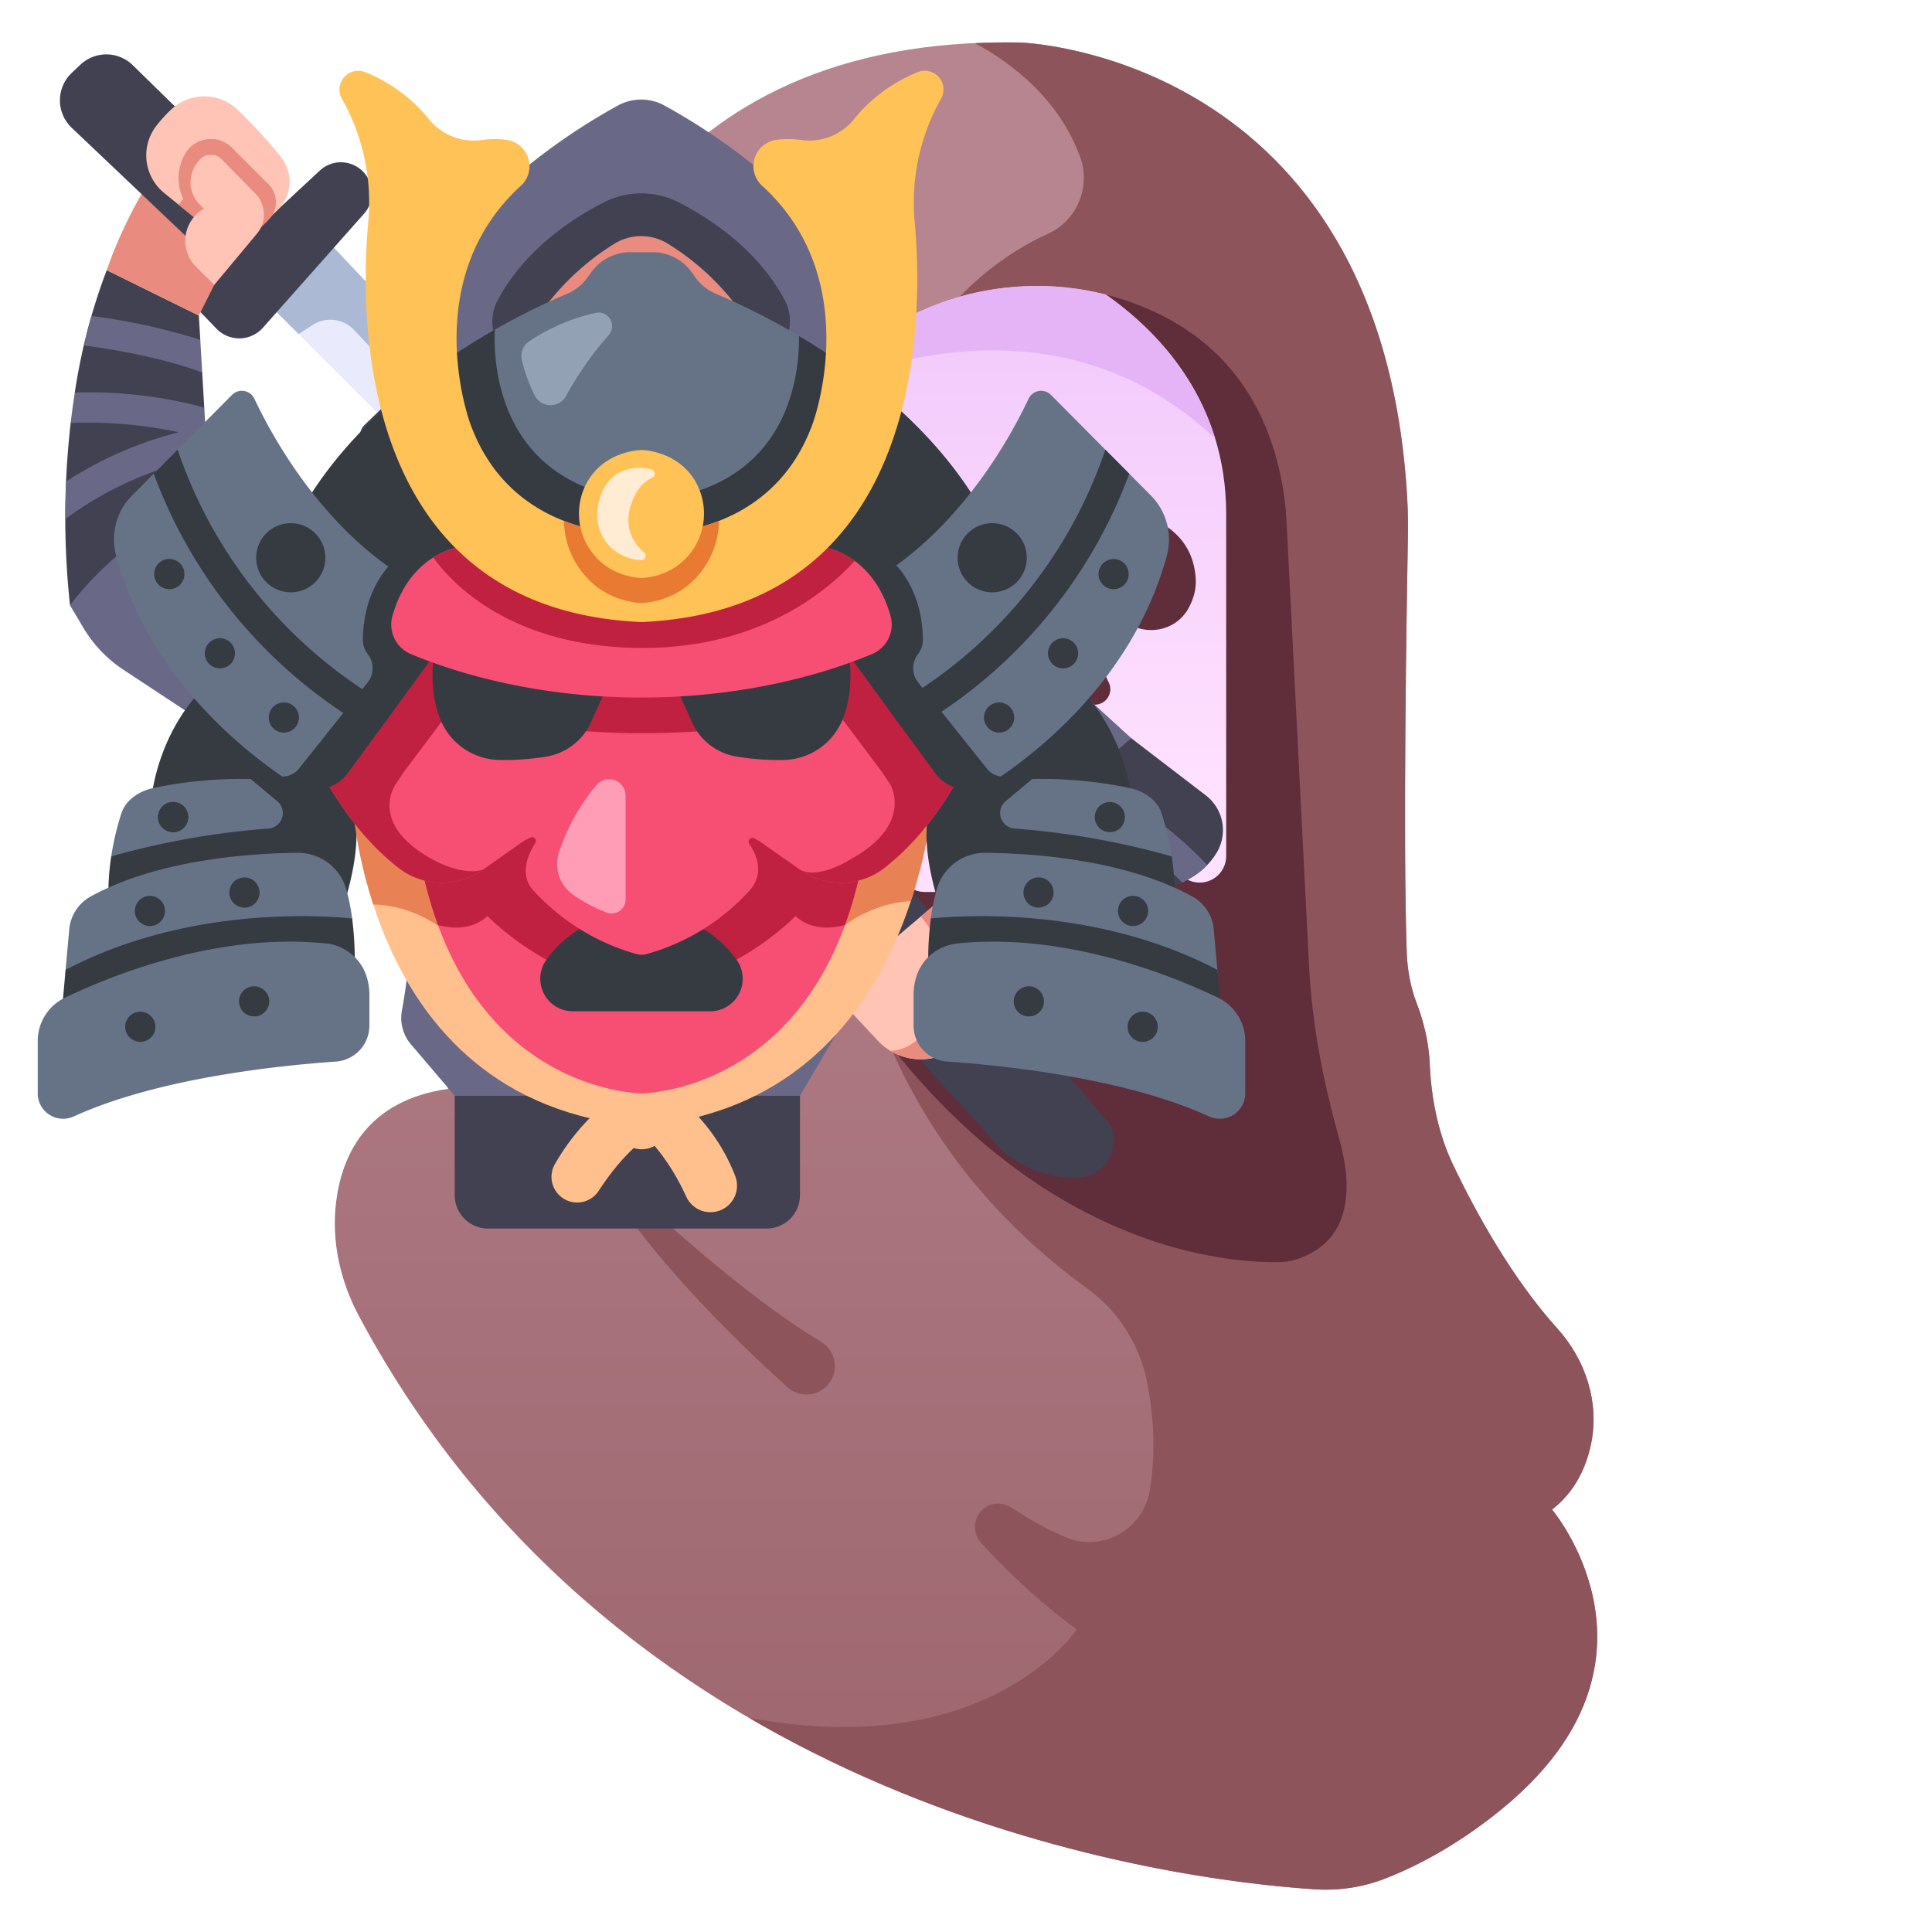 <svg
  enable-background="new 0 0 512 512"
  height="512px"
  version="1.1"
  viewBox="0 0 512 512"
  width="512px"
  xml:space="preserve"
  xmlns="http://www.w3.org/2000/svg"
  xmlns:xlink="http://www.w3.org/1999/xlink"
>
  <g id="Reaper">
    <linearGradient gradientUnits="userSpaceOnUse" id="SVGID_1" x1="256" x2="256" y1="94.186" y2="719.806">
      <stop offset="0.01" style="stop-color:#B7858F" />
      <stop offset="1" style="stop-color:#8E545C" />
    </linearGradient>
    <path
      d="M140.682,238.054c0,0,1.906-95.292,4.765-124.832c2.858-29.54,25.729-103.867,124.832-101.962  c0,0,96.03,2.771,102.667,121.019c0.212,3.77,0.21,7.537,0.142,11.312c-0.337,18.585-1.305,78.797-0.29,108.824  c0.155,4.615,0.983,9.178,2.645,13.487c1.47,3.815,3.169,9.509,3.452,15.96c0.415,9.47,2.31,18.796,6.422,27.336  c6.047,12.559,15.538,29.74,27.402,42.877c7.521,8.326,11.207,19.658,8.915,30.641c-1.308,6.268-4.275,12.631-10.323,17.334  c0,0,31.446,37.164-7.623,74.328c0,0-15.246,15.245-36.866,23.559c-5.873,2.258-12.173,3.155-18.453,2.743  c-36.916-2.422-182.918-20.288-253.227-151.872c-4.962-9.287-7.369-19.866-6.063-30.314c1.574-12.596,8.247-26.871,29.688-29.934  c0,0-5.993-20.257,9.921-29.484C136.105,254.771,140.463,246.628,140.682,238.054L140.682,238.054z"
      fill="url(#SVGID_1)"
    />
    <path
      d="M403.687,474.377c39.069-37.164,7.623-74.328,7.623-74.328c6.05-4.705,9.017-11.069,10.324-17.338  c2.288-10.969-1.37-22.291-8.885-30.604c-11.988-13.26-21.556-30.657-27.6-43.254c-4.036-8.414-5.856-17.619-6.254-26.941  c-0.274-6.422-1.954-12.098-3.42-15.922c-1.692-4.416-2.53-9.096-2.688-13.822c-1.001-30.107-0.037-90.043,0.299-108.578  c0.068-3.775,0.07-7.542-0.142-11.312C366.309,14.03,270.278,11.26,270.278,11.26c-4.109-0.079-8.041,0.019-11.892,0.193  c9.824,5.32,22.23,14.754,27.866,30.157c2.907,7.943-0.884,16.93-8.601,20.392c-20.749,9.307-61.363,40.356-54.3,139.831  c0,0-11.532,84.332,64.87,139.71c8.239,5.972,13.885,14.955,15.813,24.946c1.562,8.094,2.425,18.178,0.634,28.623  c-1.771,10.322-12.778,16.402-22.378,12.213c-4.459-1.947-9.302-4.439-13.809-7.543c-2.165-1.49-5.057-1.816-7.252-0.371  c-3.317,2.182-3.799,6.651-1.256,9.439c5.041,5.527,14.41,15.099,25.378,22.932c0,0-23.136,35.329-86.833,23.457  c62.536,36.506,127.028,43.941,149.847,45.438c6.28,0.412,12.58-0.485,18.453-2.743C388.44,489.622,403.687,474.377,403.687,474.377  z"
      fill="#8E545C"
    />
    <path
      d="M306.662,82.986c15.482,7.376,29.516,21.443,33.566,47.798c0.445,2.895,0.64,5.823,0.788,8.749  l5.891,116.339c0.786,15.532,3.756,30.824,7.976,45.793c3.354,11.897,4.043,26.934-11.16,32.049  c-1.426,0.48-2.932,0.686-4.435,0.731c-13.874,0.425-83.462-2.767-131.959-104.181c-3.713-7.764-6.297-16.021-7.771-24.5  c-3.625-20.871-7.173-60.763,10.25-92.058C228.784,79.623,271.447,66.207,306.662,82.986z"
      fill="#602E3A"
    />
    <linearGradient
      gradientUnits="userSpaceOnUse"
      id="SVGID_2"
      x1="260.768"
      x2="260.768"
      y1="213.218"
      y2="-35.539"
    >
      <stop offset="0.005" style="stop-color:#FFE1FF" />
      <stop offset="1" style="stop-color:#E5B4F7" />
    </linearGradient>
    <path
      d="M293.045,78.065c-31.983-8.14-66.654,5.856-83.236,35.64c-16.132,28.975-14.283,65.291-11.043,87.085  c9.336,8.037,20.426,9.407,27.803,9.192c4.758-0.138,8.85,3.307,9.597,8.007l1.984,12.474c0.543,3.413,3.485,5.924,6.941,5.924  h8.128c3.63,0,6.662-2.764,6.999-6.377l1.345-14.459c0.313-3.354,3.126-5.918,6.494-5.918c3.34,0,6.141,2.524,6.486,5.847  l1.521,14.607c0.373,3.581,3.391,6.301,6.991,6.301h6.872c3.882,0,7.029-3.147,7.029-7.029v-12.244c0-3.489,2.745-6.36,6.23-6.516  l0.897-0.04c3.713-0.166,6.813,2.799,6.813,6.516v9.795c0,3.882,3.146,7.029,7.028,7.029s7.028-3.147,7.028-7.029v-90.655  C324.954,106.253,307.04,87.868,293.045,78.065z"
      fill="url(#SVGID_2)"
    />
    <path
      d="M263.313,131.162c-8.324-0.061-24.607,1.906-31.325,17.268c-2.392,5.467-2.954,11.668-1.221,17.378  c0.04,0.131,0.081,0.263,0.123,0.396c3.774,11.81,18.328,16.115,28.172,8.576c0.396-0.303,0.799-0.617,1.206-0.938  c10.226-8.086,15.297-21.49,11.974-34.097c-0.284-1.078-0.628-2.144-1.041-3.184C269.916,133.33,266.788,131.187,263.313,131.162z"
      fill="#602E3A"
    />
    <path
      d="M299.643,135.715c5.952,1.202,16.58,5.126,17.249,17.848c0.133,2.528-0.563,5.036-1.74,7.276l-0.122,0.232  c-3.698,6.912-13.241,7.924-18.5,2.109c-0.136-0.151-0.273-0.304-0.412-0.46c-5.59-6.304-7.354-15.46-3.676-23.04  c0.147-0.304,0.303-0.604,0.468-0.9C294.238,136.391,296.963,135.174,299.643,135.715z"
      fill="#602E3A"
    />
    <path
      d="M289.792,173.509c1.421,2.217,2.922,4.826,4.123,7.543c1.187,2.685-0.855,5.7-3.791,5.7h-5.948  c-2.73,0-4.699-2.602-3.949-5.227c0.572-2.003,1.307-4.448,2.178-7.092C283.496,171.12,287.909,170.573,289.792,173.509z"
      fill="#602E3A"
    />
    <path
      d="M168.611,316.805c12.878,11.869,32.53,28.943,48.895,38.721c4.314,2.578,5.058,8.502,1.414,11.964l0,0  c-2.843,2.7-7.269,2.782-10.188,0.165c-9.426-8.451-29.651-27.514-43.893-47.533C163.09,317.662,166.392,314.76,168.611,316.805z"
      fill="#8E545C"
    />
    <path
      d="M322.023,116.188c-5.646-18.444-18.422-30.73-28.979-38.124c-27.79-7.072-57.594,2.583-75.813,24.771  C238.556,93.726,284.377,80.862,322.023,116.188z"
      fill="#E5B4F7"
    />
  </g>
  <g id="Ninja">
    <polygon
      points="69.628 79.019 85.371 62.821 129.465 111.459 111.905 121.303 69.628 79.019"
      style="fill:#e9ebfc"
    />
    <path
      d="M129.963,109.526,85.606,62.58,69.628,79.019l9.5,9.506,3.744-2.417A8.609,8.609,0,0,1,93.81,87.435l26.664,28.28Z"
      style="fill:#acb9d4"
    />
    <path
      d="M96.642,112.583l22.264-21.417L293.838,297.7a6.2,6.2,0,0,1,1.317,3.333A9.973,9.973,0,0,1,285.57,312.1c-.091,0-.182.006-.273.008-8.665.152-16.53-3.8-20.588-8.211L96.448,118.259A4.076,4.076,0,0,1,96.642,112.583Z"
      style="fill:#414151"
    />
    <path
      d="M95.57,44.889h0a8.2,8.2,0,0,1,.9,11.749l-26.8,30.215a8.375,8.375,0,0,1-12.29.262L49,78.437,84.758,45.2A8.2,8.2,0,0,1,95.57,44.889Z"
      style="fill:#414151"
    />
    <path
      d="M28.283,71.586,52.7,83.628l.377,6.427a19.244,19.244,0,0,0,.508,8.654l.545,9.3c-.524,3.9-.022,8.4.767,13.064l.8,13.559L18.552,160.421a218.378,218.378,0,0,1,.179-48.326,16.209,16.209,0,0,0,1.089-8.069A157.6,157.6,0,0,1,28.283,71.586Z"
      style="fill:#414151"
    />
    <path
      d="M18.552,160.421s15.82-22.01,37.142-25.793l4.186,5.443a9.954,9.954,0,0,0,7.092,3.853L91.46,145.9l15.131,80.36L32.7,177.487A34.362,34.362,0,0,1,22.09,166.371Z"
      style="fill:#696987"
    />
    <path
      d="M241.683,148.357s13.76,2.218,31.382,21.858q4.974,5.544,10.48,10.582l19.135,17.471-29.808,27.991-29.461-8.9a94.836,94.836,0,0,1-10.637-3.921l-9.5-4.164Z"
      style="fill:#696987"
    />
    <path
      d="M91.46,145.9l-13.217-1.066-1.3,3.646a56.186,56.186,0,0,0-2.335,28.926l5.762,31.549,26.218,17.3Z"
      style="fill:#414151"
    />
    <path
      d="M253.8,175.437V153.662c-7.415-4.541-12.114-5.305-12.114-5.305l-18.411,60.917,9.5,4.164a94.867,94.867,0,0,0,9.715,3.628l7.152-18.9A64.207,64.207,0,0,0,253.8,175.437Z"
      style="fill:#414151"
    />
    <path
      d="M144.874,125.523l-4.832,12.541c6.314,19.831,17.281,35.187,29.733,49.115l33.91-59.011Z"
      style="fill:#ffc4b6"
    />
    <path
      d="M169.775,187.179l33.909-59.011-58.81-2.645-4.832,12.541c.6,1.892,1.26,3.731,1.944,5.544l25.246,5.348a3.686,3.686,0,0,1,2.545,5.231L159.609,174.9C162.832,179.15,166.24,183.225,169.775,187.179Z"
      style="fill:#ea8b7f"
    />
    <path
      d="M143.493,128.168l-21.336,13.1H94.413a9.021,9.021,0,0,0-8.813,7.045c-1.2,5.407-2.385,13.2-1.538,20.754a24.169,24.169,0,0,0,.447,2.56c1.473,6.581,8.5,36.239,20.076,57.659a34.262,34.262,0,0,1,4.174,17.786,141.229,141.229,0,0,1-2.21,20.54,10.775,10.775,0,0,0,2.34,9.129l11.618,13.639h61.36l4.619-85.777S153.624,164.879,143.493,128.168Z"
      style="fill:#696987"
    />
    <path
      d="M165.579,203.2h19.933c-5.507-6.885-32.923-42.269-42.019-75.231l-21.336,13.1S134.866,174.9,165.579,203.2Z"
      style="fill:#414151"
    />
    <path
      d="M197.181,130.386s-35.275,45.936-59.323,119.1c0,0-5.073,12.4,2.184,24.7,0,0,6.236,9.178,8.129,16.192H212l8.682-14.756a11.33,11.33,0,0,0,1-9.262l-4.708-14.412a21.794,21.794,0,0,1,1.2-16.472L238.2,195.224a68.863,68.863,0,0,0,6.56-21.27l3.213-23.34a7.468,7.468,0,0,0-7.836-8.474l-4.252.25a18.029,18.029,0,0,1-5.432-.506l-15.3-3.82-11.466-12.541Z"
      style="fill:#696987"
    />
    <path
      d="M153.261,267.645q-.189-.6-.351-1.178a30.008,30.008,0,0,1,.145-16c13.784-49.994,62.1-112.407,62.1-112.407l-11.467-12.541-7.139,2.838s-37.367,48.25-61.415,121.414c0,0-4.187,12.614,3.07,24.914,0,0,6,8.677,7.887,15.691h17.767c0-4.623-4.613-11.966-6.954-15.394A28.244,28.244,0,0,1,153.261,267.645Z"
      style="fill:#414151"
    />
    <path
      d="M211.518,56.076a33.223,33.223,0,0,0-6.488-7.843A163.072,163.072,0,0,0,176.1,27.976a12.769,12.769,0,0,0-12.363,0A163.054,163.054,0,0,0,134.8,48.233a33.491,33.491,0,0,0-6.577,7.993c-12.274,20.79-12.047,44.561-11.445,53.378a10.943,10.943,0,0,0,2.411,6.227c19.191,23.345,50.724,22.224,50.724,22.224s31.533,1.121,50.724-22.224a10.953,10.953,0,0,0,2.411-6.227C223.654,100.764,223.881,76.9,211.518,56.076Z"
      style="fill:#696987"
    />
    <path
      d="M208.969,88.034a11.854,11.854,0,0,0-1-8.465c-7.066-13.266-19.428-21.5-28.135-25.956a21.772,21.772,0,0,0-19.782,0c-8.739,4.462-21.16,12.732-28.22,26.063a11.9,11.9,0,0,0-1.038,8.273c2.209,9.472,5.16,32.614,27.06,44.857,0,0,13.948,2.821,23.24.7C202.932,121.282,206.567,97.6,208.969,88.034Z"
      style="fill:#414151"
    />
    <path
      d="M193.751,82.428A63.9,63.9,0,0,0,176.74,66.459a12.419,12.419,0,0,0-13.7.031,63.946,63.946,0,0,0-16.957,15.931,19.152,19.152,0,0,0-3.4,12.348,91.607,91.607,0,0,0,1.525,12.258s4.074,12.478,7.567,17.283a33.425,33.425,0,0,0,14.753,12.633,51.148,51.148,0,0,0,6.766,0,33.426,33.426,0,0,0,14.752-12.633c3.545-4.876,7.62-17.554,7.62-17.554a92.229,92.229,0,0,0,1.473-11.992A19.143,19.143,0,0,0,193.751,82.428Z"
      style="fill:#ffc4b6"
    />
    <path
      d="M187.029,126.829a26.857,26.857,0,0,0,2.085-2.841c3.753-5,8.067-18,8.067-18a91.723,91.723,0,0,0,1.559-12.3,19.4,19.4,0,0,0-3.735-12.834A66.925,66.925,0,0,0,177.14,64.674a13.506,13.506,0,0,0-14.5.032,66.925,66.925,0,0,0-17.877,16.238A19.361,19.361,0,0,0,141.1,93.763a91.115,91.115,0,0,0,1.611,12.5s4.312,12.793,8.01,17.72a33.491,33.491,0,0,0,5.446,6.4c-.116-.291-7.752-19.426-9.326-34.073a15.741,15.741,0,0,1,2.2-9.885A43.937,43.937,0,0,1,162.2,72.883a13.119,13.119,0,0,1,15.676.9,54.943,54.943,0,0,1,11.854,13.448,15.7,15.7,0,0,1,2.362,8.687c-.121,6.87-.984,19.953-5.385,30.909Z"
      style="fill:#ea8b7f"
    />
    <path
      d="M173.5,137.94c10.321-4.135,16.471-13.952,16.471-13.952,3.754-5,5.941-11.672,7.212-18-4.984-2.254-13.245-4.849-22.259-7.679a16.514,16.514,0,0,0-10.054.037c-8.877,2.857-17.14,5.676-22.159,7.92,1.279,6.242,3.456,12.792,7.155,17.72,0,0,6.15,9.817,16.472,13.952a55.812,55.812,0,0,0,7.162,0Z"
      style="fill:#414151"
    />
    <path
      d="M249.471,238.259l9.591-8.122a18.717,18.717,0,0,0,6.4-5.418l12.573-10.647c4.2-2.413,7.688-5.125,9.9-8.382L299.8,195.639l19.656,15.068a11.617,11.617,0,0,1,3.2,14.883,19.057,19.057,0,0,1-3.538,4.452,20.67,20.67,0,0,1-4.131,2.94l-42.128,23.437Z"
      style="fill:#414151"
    />
    <path
      d="M249.471,238.259l-24.319,20.594a5.8,5.8,0,0,0-.5,8.374l7.976,8.562A15.5,15.5,0,0,0,252.747,278l13.156-9.028a15.462,15.462,0,0,0,6.43-9.812l.531-2.745Z"
      style="fill:#ffc4b6"
    />
    <path d="M28.283,71.586s6.181-18.894,17.95-32.755L64.279,60.538,52.7,83.628Z" style="fill:#ea8b7f" />
    <path
      d="M19.007,19.326l2.275-2.158a10.018,10.018,0,0,1,13.9.107L73.768,55.011,58.739,71.586,19,33.86A10.017,10.017,0,0,1,19.007,19.326Z"
      style="fill:#414151"
    />
    <path
      d="M43.475,51.111l19.1,15.529L73.979,55.217a10.5,10.5,0,0,0,.343-13.773A129.761,129.761,0,0,0,62.864,28.99a12.776,12.776,0,0,0-17.434-.034,37.712,37.712,0,0,0-3.9,4.26A12.822,12.822,0,0,0,43.475,51.111Z"
      style="fill:#ffc4b6"
    />
    <path
      d="M216.976,251.95a21.774,21.774,0,0,1,.067-13.657l-.011-.034L204.67,263.18a2.373,2.373,0,0,0,3.79,2.747l9.9-9.735Z"
      style="fill:#414151"
    />
    <path
      d="M265.46,224.719l-6.4,5.418a97.332,97.332,0,0,1,23.631,20.814l7.078-3.938A103.459,103.459,0,0,0,265.46,224.719Z"
      style="fill:#696987"
    />
    <path
      d="M319.907,229.248c-9.9-10.692-22.649-18.633-31.976-23.558l-9.9,8.382c5.584,6.838,13.152,17.656,17.081,29.969l7.119-3.961a97.858,97.858,0,0,0-12.923-24.451c7.7,4.466,16.7,10.636,24,18.287l1.679-.934a20.67,20.67,0,0,0,4.131-2.94C319.4,229.78,319.653,229.514,319.907,229.248Z"
      style="fill:#696987"
    />
    <path
      d="M120.507,290.38H212v26.353a8.848,8.848,0,0,1-8.848,8.848h-73.8a8.848,8.848,0,0,1-8.848-8.848Z"
      style="fill:#414151"
    />
    <path
      d="M22.219,91.552c8.03,1.046,20.672,3.183,31.367,7.157l-.508-8.654a165.4,165.4,0,0,0-28.849-6.322Q23.116,87.645,22.219,91.552Z"
      style="fill:#696987"
    />
    <path
      d="M17.324,137.54A92.431,92.431,0,0,1,54.9,121.069l-.767-13.064a117.649,117.649,0,0,0-34.309-3.979c-.426,2.73-.788,5.425-1.09,8.069a114.485,114.485,0,0,1,28.644,2.462A100,100,0,0,0,17.531,127.6C17.383,131.11,17.322,134.444,17.324,137.54Z"
      style="fill:#696987"
    />
    <path
      d="M162.317,90.458a2.981,2.981,0,0,1-.7-.084l-3.6-.87a2.979,2.979,0,1,1,1.4-5.791l3.6.87a2.979,2.979,0,0,1-.7,5.875Z"
      style="fill:#d3625f"
    />
    <path
      d="M177.232,90.458a2.979,2.979,0,0,1-.7-5.875l3.6-.87a2.979,2.979,0,1,1,1.4,5.791l-3.6.87A2.981,2.981,0,0,1,177.232,90.458Z"
      style="fill:#d3625f"
    />
    <path
      d="M62.572,66.64s4.893-4.522,8.707-8.5a6.665,6.665,0,0,0-.116-9.324L61.49,39.149a7.924,7.924,0,0,0-11.965.874,12.993,12.993,0,0,0-.973,12.727l-1.264,1.461Z"
      style="fill:#ea8b7f"
    />
    <path
      d="M52.623,42.664l-.523.719a8.369,8.369,0,0,0,.977,10.964l1,.96a7.3,7.3,0,0,0-.944.581,9.77,9.77,0,0,0-1.1,14.876l4.748,4.725L68.1,61.916a7.918,7.918,0,0,0-.435-10.625L58.735,42.21A4.017,4.017,0,0,0,52.623,42.664Z"
      style="fill:#ffc4b6"
    />
    <path
      d="M272.333,259.164l.531-2.745-23.393-18.16-5.436,4.6,10.288,13.481a6.935,6.935,0,0,1-.757,9.255L243,275.56a11.252,11.252,0,0,1-7.043,2.928A15.5,15.5,0,0,0,252.747,278l13.156-9.028A15.462,15.462,0,0,0,272.333,259.164Z"
      style="fill:#ea8b7f"
    />
    <path
      d="M121.441,259.89,106.21,232.721l-.011.012a33.877,33.877,0,0,1,2.56,14.339c-.125,2.85-.327,6.069-.639,9.363l11.188,5.678A1.61,1.61,0,0,0,121.441,259.89Z"
      style="fill:#414151"
    />
  </g>
  <g id="Samurai">
    <path
      d="M171.415,301.451s5.706,5.25,10.438,15.654a7.052,7.052,0,0,0,9.443,3.466h0a7.048,7.048,0,0,0,3.517-8.982,49.92,49.92,0,0,0-18.665-23.36Z"
      style="fill:#ffc08d"
    />
    <path
      d="M164.722,289.209a58.957,58.957,0,0,0-17.77,19.476,6.787,6.787,0,0,0,1.566,8.346h0a6.792,6.792,0,0,0,10.123-1.427c3.006-4.6,7.512-10.5,12.774-14.153Z"
      style="fill:#ffc08d"
    />
    <path
      d="M234.613,208.287,170,277.722l-64.613-69.435-12.4-1.192S94.027,292.229,170,298.468c75.973-6.239,77.764-93.669,77.764-93.669Z"
      style="fill:#ffc08d"
    />
    <rect height="32.165" rx="7.274" style="fill:#ffc08d" width="14.548" x="162.726" y="272.409" />
    <path
      d="M189.719,77.857a12.7,12.7,0,0,1-5.425-4.342l-.954-1.335a12.769,12.769,0,0,0-10.39-5.347h-5.9a12.769,12.769,0,0,0-10.39,5.347l-.954,1.335a12.7,12.7,0,0,1-5.425,4.342,180.287,180.287,0,0,0-19.136,9.5s-41.405,29.459-53.4,55.9c0,0,20.3,32.925,92.251,32.925S262.943,142.8,262.943,142.8c-11.371-25.067-51.2-53.77-51.2-53.77A182.3,182.3,0,0,0,189.719,77.857Z"
      style="fill:#667387"
    />
    <path
      d="M211.739,89.034c.127,8.706-1.849,32.441-26.21,40.888a43.244,43.244,0,0,1-28.816-.208c-25.593-9.269-25.918-35.643-25.568-42.362-18.262,10.411-42.929,28.5-54.92,54.94,0,0,21.819,33.88,93.775,33.88s93.775-33.88,93.775-33.88C252.4,117.222,229.636,99.661,211.739,89.034Z"
      style="fill:#363b42"
    />
    <path d="M53.6,182.7s-12.1,10.976-13.874,32.017H97.894S71.213,182.963,53.6,182.7Z" style="fill:#363b42" />
    <path
      d="M87.338,208.553l-20.9-2.1A113.506,113.506,0,0,0,40.4,208.886c-3.624.837-7.092,3.14-8.241,6.678a72.6,72.6,0,0,0-2.674,11.383s-.329,8.383-.094,12.846H89.94S100.174,213.053,87.338,208.553Z"
      style="fill:#667387"
    />
    <path
      d="M87.755,208.043a162.294,162.294,0,0,0-21.322-1.589l7.031,5.862a4.11,4.11,0,0,1-2.327,7.259,210.587,210.587,0,0,0-41.653,7.373,63.861,63.861,0,0,0-.694,12.845H91.074S100.591,212.542,87.755,208.043Z"
      style="fill:#363b42"
    />
    <path
      d="M93.286,256.377l.035-12.978a50.656,50.656,0,0,0-1.724-8.224,13.237,13.237,0,0,0-12.823-9.165c-11.909.111-36.543,1.641-54.621,11.5a11.081,11.081,0,0,0-5.794,8.7l-.975,10.8-.178,11.207Z"
      style="fill:#667387"
    />
    <path
      d="M93.32,243.4c-9.829-.97-44.481-2.894-75.936,13.617l-.992,10.992L94,256.268A86.752,86.752,0,0,0,93.32,243.4Z"
      style="fill:#363b42"
    />
    <path
      d="M223.924,245.153s7.584-5.941,17.439-6.33a129.856,129.856,0,0,0,6.4-34.024l-13.151,3.488L193,253H214.55Z"
      style="fill:#e88154"
    />
    <path
      d="M105.387,208.287l-12.4-1.192a122.616,122.616,0,0,0,5.937,32.611c4.636.065,15.822,1.556,25.54,13.3H147Z"
      style="fill:#e88154"
    />
    <path
      d="M87.376,250.141s10,1.5,10.518,12.99v8.661A9.555,9.555,0,0,1,89,281.332c-15.328,1.057-47.22,4.395-69.448,14.537A6.732,6.732,0,0,1,10,289.764v-14a12.728,12.728,0,0,1,7.38-11.445C30.388,258.112,58.741,246.835,87.376,250.141Z"
      style="fill:#667387"
    />
    <path
      d="M210.03,212.542H129.97l-18.649,15.125C123.112,289.748,170,289.742,170,289.742s46.888.006,58.679-62.075Z"
      style="fill:#f74f73"
    />
    <path
      d="M170,212.542H129.97l-18.649,15.125a111.022,111.022,0,0,0,4.755,17.486c4.161,1.1,9.092,1.162,13.134-2.367,0,0,17.888,18.591,40.79,18.591s40.79-18.591,40.79-18.591c4.042,3.529,8.973,3.467,13.134,2.367a111.022,111.022,0,0,0,4.755-17.486L210.03,212.542Z"
      style="fill:#c12140"
    />
    <path
      d="M195.233,254.385C185.528,240.831,170,241.842,170,241.842s-15.528-1.011-25.233,12.543a8.627,8.627,0,0,0,7.032,13.623h36.4a8.627,8.627,0,0,0,7.032-13.623Z"
      style="fill:#363b42"
    />
    <path d="M286.4,182.7s12.1,10.976,13.874,32.017H242.106S268.787,182.963,286.4,182.7Z" style="fill:#363b42" />
    <path
      d="M252.664,208.553l20.9-2.1a113.506,113.506,0,0,1,26.038,2.433c3.624.837,7.092,3.14,8.241,6.678a72.6,72.6,0,0,1,2.674,11.383s.456,8.383.222,12.846h-61.1S239.828,213.053,252.664,208.553Z"
      style="fill:#667387"
    />
    <path
      d="M310.516,226.948a210.587,210.587,0,0,0-41.653-7.373,4.11,4.11,0,0,1-2.327-7.259l7.031-5.862a162.294,162.294,0,0,0-21.322,1.589c-12.836,4.5-3.319,31.75-3.319,31.75H311.21A63.861,63.861,0,0,0,310.516,226.948Z"
      style="fill:#363b42"
    />
    <path
      d="M246.67,256.37l.009-12.971a50.656,50.656,0,0,1,1.724-8.224,13.237,13.237,0,0,1,12.823-9.165c11.909.111,36.543,1.641,54.621,11.5a11.081,11.081,0,0,1,5.794,8.7l.975,10.8L322.9,267.9Z"
      style="fill:#667387"
    />
    <path
      d="M322.616,257.016c-31.455-16.511-66.107-14.587-75.936-13.617A86.752,86.752,0,0,0,246,256.268l77.612,11.74Z"
      style="fill:#363b42"
    />
    <path
      d="M230.548,167.417,170,176.172l-60.548-8.755L84.1,202.622s8,17.143,21.771,27.577a18.762,18.762,0,0,0,22.08.291l10.417-7.312a14.676,14.676,0,0,1,2.221-1.224,1,1,0,0,1,1.278,1.433c-1.988,3.13-4.224,8.337-.664,12.427A58.351,58.351,0,0,0,168.541,252.8a5.319,5.319,0,0,0,2.918,0,57.457,57.457,0,0,0,27.334-16.983c3.748-4.43,1.777-9.226-.245-12.215a1,1,0,0,1,1.269-1.451,13.359,13.359,0,0,1,1.811,1.03l10.417,7.312a18.762,18.762,0,0,0,22.08-.291C247.9,219.765,255.9,202.622,255.9,202.622Z"
      style="fill:#f74f73"
    />
    <path
      d="M248.236,215.286c.136-.19.274-.378.407-.566q.627-.885,1.2-1.739c.041-.061.088-.126.129-.187l0,0a85.151,85.151,0,0,0,5.925-10.169l-25.348-35.205L170,176.172l-60.548-8.755L84.1,202.622a85.322,85.322,0,0,0,5.925,10.169l0,0c.049.073.105.151.155.224.4.594.815,1.2,1.253,1.813.086.121.178.244.265.366q.558.779,1.157,1.574c.15.2.3.4.453.6.083.109.161.216.246.325l.007,0A67.214,67.214,0,0,0,105.875,230.2a18.762,18.762,0,0,0,22.08.291c-5.708,1.7-13.332-2.745-13.332-2.745-16.944-9.28-9.976-19.529-9.976-19.529l-.109.009c.774-1.044,1.548-2.176,2.316-3.426l13.3-17.719s16.348,7.152,49.959,7.226v0h.516v0c33.612-.074,49.959-7.226,49.959-7.226l13.3,17.719c.675,1.1,1.355,2.1,2.034,3.041h-.007s6.4,10.626-10.542,19.906c0,0-8.317,5.384-13.332,2.745a18.762,18.762,0,0,0,22.08-.291,67.606,67.606,0,0,0,12.516-12.765l0,0c.035-.045.067-.09.1-.136.149-.2.291-.388.437-.583Q247.725,215.994,248.236,215.286Z"
      style="fill:#c12140"
    />
    <path
      d="M224.288,169.085c2.02,9.675.964,16.7-1.006,21.629a17.269,17.269,0,0,1-15.794,10.695,68.249,68.249,0,0,1-12.272-.9,15.816,15.816,0,0,1-11.861-9.153l-5.071-11.284.188-5.128,45.816-6.625Z"
      style="fill:#363b42"
    />
    <path
      d="M272.583,105.677c-4.421,9.384-15.83,30.3-35.09,44.186,0,0-11.272,10.019-19.486,12.4l30.582,41.534c3.452,4.722,8.655,6.556,13.556,3.362a24.148,24.148,0,0,1,3.089-1.392c13.733-9.451,35.739-28.6,43.947-58.347a16.536,16.536,0,0,0-4.153-16.074l-26.506-26.683A3.677,3.677,0,0,0,272.583,105.677Z"
      style="fill:#667387"
    />
    <circle cx="262.943" cy="147.809" r="9.171" style="fill:#363b42" />
    <path
      d="M254.03,249.99a13.489,13.489,0,0,0-6.469,2.337c-2.565,1.811-5.194,5.058-5.455,10.8v8.661a9.555,9.555,0,0,0,8.892,9.54c15.328,1.057,47.22,4.395,69.448,14.537A6.732,6.732,0,0,0,330,289.764v-14a12.728,12.728,0,0,0-7.38-11.445C309.825,258.213,282.183,247.2,254.03,249.99Z"
      style="fill:#667387"
    />
    <path
      d="M115.712,169.085c-2.02,9.675-.964,16.7,1.006,21.629a17.269,17.269,0,0,0,15.794,10.695,68.249,68.249,0,0,0,12.272-.9,15.816,15.816,0,0,0,11.861-9.153l5.071-11.284-.188-5.128-45.816-6.625Z"
      style="fill:#363b42"
    />
    <path
      d="M67.417,105.677c4.454,9.452,16,30.608,35.512,44.488,0,0,11.388,9.445,19.423,11.769L91.475,204.2c-3.452,4.722-9.239,5.92-14.139,2.726l-2.526-1.129c-13.731-9.44-35.774-28.6-43.991-58.377a16.536,16.536,0,0,1,4.153-16.074l26.506-26.683A3.677,3.677,0,0,1,67.417,105.677Z"
      style="fill:#667387"
    />
    <circle cx="77.057" cy="147.809" r="9.171" style="fill:#363b42" />
    <path
      d="M77.35,207.493A10.988,10.988,0,0,0,92.236,204.8l32.223-44.074a71.294,71.294,0,0,1-21.526-10.566c-.116.117-.231.234-.339.361-2.473,2.932-6.316,9.069-6.428,18.982a6.148,6.148,0,0,0,1.29,3.826,6.121,6.121,0,0,1-.053,7.566L79.23,203.669a5.442,5.442,0,0,1-4.42,2.122C75.692,206.4,76.542,206.966,77.35,207.493Z"
      style="fill:#363b42"
    />
    <path
      d="M261.516,203.669l-18.172-22.775a6.118,6.118,0,0,1-.053-7.566,6.147,6.147,0,0,0,1.289-3.826c-.111-9.913-3.954-16.05-6.428-18.982a5.848,5.848,0,0,0-.66-.657,71.476,71.476,0,0,1-21.951,10.862L247.764,204.8a10.988,10.988,0,0,0,14.886,2.694q1.233-.8,2.584-1.731A5.451,5.451,0,0,1,261.516,203.669Z"
      style="fill:#363b42"
    />
    <path
      d="M236.012,163.278c-3.08-10.9-9.62-15.487-14.582-17.42a14.934,14.934,0,0,0-9.891-.307L170,158.577l-41.539-13.026a14.934,14.934,0,0,0-9.891.307c-4.962,1.933-11.5,6.522-14.582,17.42a8.459,8.459,0,0,0,4.9,10.051c10.066,4.223,31.719,11.526,61.109,11.526s51.044-7.3,61.109-11.526A8.459,8.459,0,0,0,236.012,163.278Z"
      style="fill:#f74f73"
    />
    <path
      d="M226.509,148.651a22.2,22.2,0,0,0-5.079-2.793,14.934,14.934,0,0,0-9.891-.307L170,158.577l-41.539-13.026a14.934,14.934,0,0,0-9.891.307,22.29,22.29,0,0,0-3.727,1.877c3.732,5.324,19.381,23.977,55.53,23.977C201.373,171.712,219.223,156.637,226.509,148.651Z"
      style="fill:#c12140"
    />
    <path
      d="M243.188,19.123a41.9,41.9,0,0,0-17,12.613,15.228,15.228,0,0,1-13.976,5.345,24.669,24.669,0,0,0-6.48-.017,7.029,7.029,0,0,0-3.762,12.16c27.548,25.122,13.4,63.037,13.4,63.037C203.876,144.123,170,141.5,170,141.5s-33.876,2.628-45.373-29.234c0,0-14.148-37.915,13.4-63.037a7.029,7.029,0,0,0-3.762-12.16,24.669,24.669,0,0,0-6.48.017,15.228,15.228,0,0,1-13.976-5.345,41.9,41.9,0,0,0-17-12.613,4.967,4.967,0,0,0-6.192,7.062l.221.391a55.915,55.915,0,0,1,6.732,32.5C95.437,82.647,94.019,161.473,170,164.855c75.981-3.382,74.562-82.208,72.427-105.779a55.915,55.915,0,0,1,6.732-32.5c.074-.131.148-.262.222-.391A4.967,4.967,0,0,0,243.188,19.123Z"
      style="fill:#ffc257"
    />
    <path
      d="M181.607,155.688a22.675,22.675,0,0,0,8.944-17.656A51.769,51.769,0,0,1,170,141.5a51.769,51.769,0,0,1-20.551-3.463,22.675,22.675,0,0,0,8.944,17.656A21.675,21.675,0,0,0,170,159.819,21.675,21.675,0,0,0,181.607,155.688Z"
      style="fill:#e87b31"
    />
    <path
      d="M295.12,156.142a4,4,0,1,1,0-8,3.987,3.987,0,0,1,2.83,1.17,4.005,4.005,0,0,1-2.83,6.83Z"
      style="fill:#363b42"
    />
    <path
      d="M281.72,177.132a4.047,4.047,0,0,1-2.83-1.17,4.093,4.093,0,0,1-.49-.61,4.033,4.033,0,0,1-.6-1.44,3.842,3.842,0,0,1,0-1.56,4.033,4.033,0,0,1,.6-1.44,3.607,3.607,0,0,1,1.1-1.1,4.033,4.033,0,0,1,1.44-.6,3.728,3.728,0,0,1,1.56,0,4.033,4.033,0,0,1,1.44.6,4.093,4.093,0,0,1,.61.49,4.919,4.919,0,0,1,.5.61,4.524,4.524,0,0,1,.36.69,3.832,3.832,0,0,1,.23.75,3.842,3.842,0,0,1,0,1.56,3.832,3.832,0,0,1-.23.75,4.524,4.524,0,0,1-.36.69,4,4,0,0,1-1.11,1.11,4.524,4.524,0,0,1-.69.36,3.832,3.832,0,0,1-.75.23A4.129,4.129,0,0,1,281.72,177.132Z"
      style="fill:#363b42"
    />
    <path
      d="M264.78,194.152a4.15,4.15,0,0,1-.79-.08,3.956,3.956,0,0,1-.74-.23,3.6,3.6,0,0,1-.7-.37,4.013,4.013,0,0,1-.6-.49,3.605,3.605,0,0,1-.5-.61,4.579,4.579,0,0,1-.37-.69,3.832,3.832,0,0,1-.23-.75,3.843,3.843,0,0,1,0-1.56,4.033,4.033,0,0,1,.6-1.44,3.251,3.251,0,0,1,.5-.61,4.82,4.82,0,0,1,.6-.5,4.2,4.2,0,0,1,.7-.36,3.956,3.956,0,0,1,.74-.23,3.776,3.776,0,0,1,1.57,0,4.3,4.3,0,0,1,.75.23,4.524,4.524,0,0,1,.69.36,4.82,4.82,0,0,1,.6.5,3.694,3.694,0,0,1,.5.61,4.033,4.033,0,0,1,.6,1.44,3.843,3.843,0,0,1,0,1.56,4.033,4.033,0,0,1-.6,1.44,4.161,4.161,0,0,1-.5.61,4.013,4.013,0,0,1-.6.49,3.828,3.828,0,0,1-.69.37,4.3,4.3,0,0,1-.75.23A4.129,4.129,0,0,1,264.78,194.152Z"
      style="fill:#363b42"
    />
    <path
      d="M294.12,220.539a4.131,4.131,0,0,1-.78-.081,4.049,4.049,0,0,1-.75-.229,3.9,3.9,0,0,1-.69-.371,4.093,4.093,0,0,1-.61-.49,4.043,4.043,0,0,1-.49-.61,4.033,4.033,0,0,1-.6-1.44,4.119,4.119,0,0,1-.08-.779,4.065,4.065,0,0,1,1.17-2.831,4.919,4.919,0,0,1,.61-.5,3.712,3.712,0,0,1,.69-.359,4,4,0,0,1,4.36,6.519,3.639,3.639,0,0,1-.61.49,3.577,3.577,0,0,1-.69.371,3.83,3.83,0,0,1-.75.229A4.047,4.047,0,0,1,294.12,220.539Z"
      style="fill:#363b42"
    />
    <path
      d="M300.27,245.415a4,4,0,0,1-2.83-6.83,4.161,4.161,0,0,1,.61-.5,4.579,4.579,0,0,1,.69-.37,4.659,4.659,0,0,1,.75-.23,4.094,4.094,0,0,1,1.56,0,4.659,4.659,0,0,1,.75.23,4.579,4.579,0,0,1,.69.37,3.694,3.694,0,0,1,.61.5,4,4,0,0,1,0,5.65,4.161,4.161,0,0,1-.61.5,4.033,4.033,0,0,1-1.44.6A4.129,4.129,0,0,1,300.27,245.415Z"
      style="fill:#363b42"
    />
    <path
      d="M275.22,240.511a3.914,3.914,0,0,1-3.32-1.78,4.033,4.033,0,0,1-.6-1.44,3.842,3.842,0,0,1,0-1.56,4.033,4.033,0,0,1,.6-1.44,4,4,0,0,1,6.15-.61,4.919,4.919,0,0,1,.5.61,5.7,5.7,0,0,1,.37.69,4.635,4.635,0,0,1,.22.75,3.842,3.842,0,0,1,0,1.56,4.635,4.635,0,0,1-.22.75,5.7,5.7,0,0,1-.37.69,4.919,4.919,0,0,1-.5.61A4.065,4.065,0,0,1,275.22,240.511Z"
      style="fill:#363b42"
    />
    <path
      d="M272.65,269.372a4.114,4.114,0,0,1-.78-.07,5.371,5.371,0,0,1-.75-.23,4.579,4.579,0,0,1-.69-.37,3.62,3.62,0,0,1-.6-.5,3.251,3.251,0,0,1-.5-.61,4.143,4.143,0,0,1-.37-.69,3.832,3.832,0,0,1-.23-.75,4.047,4.047,0,0,1-.08-.78,4.129,4.129,0,0,1,.08-.78,4.053,4.053,0,0,1,.23-.75,4.579,4.579,0,0,1,.37-.69,3.188,3.188,0,0,1,.5-.6,4.035,4.035,0,0,1,3.61-1.1,3.956,3.956,0,0,1,.74.23,4.049,4.049,0,0,1,1.3.87,3.62,3.62,0,0,1,.5.6,4.579,4.579,0,0,1,.37.69,4.99,4.99,0,0,1,.23.75,4.114,4.114,0,0,1,.07.78,3.995,3.995,0,0,1-4,4Z"
      style="fill:#363b42"
    />
    <path d="M302.82,276.112a4,4,0,0,1-2.83-6.83,4,4,0,1,1,2.83,6.83Z" style="fill:#363b42" />
    <path
      d="M45.877,220.539a4.047,4.047,0,0,1-.78-.081,3.83,3.83,0,0,1-.75-.229,3.577,3.577,0,0,1-.69-.371,3.722,3.722,0,0,1-.61-.49,4.109,4.109,0,0,1-.5-.61,4.485,4.485,0,0,1-.37-.69,3.767,3.767,0,0,1-.219-.75,3.437,3.437,0,0,1-.081-.779,4.022,4.022,0,0,1,1.17-2.831,4.393,4.393,0,0,1,.61-.5,3.424,3.424,0,0,1,.69-.359,3.835,3.835,0,0,1,.75-.231,4,4,0,0,1,3.611,6.75,4.1,4.1,0,0,1-.611.49,3.862,3.862,0,0,1-.69.371,4.026,4.026,0,0,1-.75.229A4.123,4.123,0,0,1,45.877,220.539Z"
      style="fill:#363b42"
    />
    <path
      d="M39.729,245.415a4.129,4.129,0,0,1-.78-.08,3.832,3.832,0,0,1-.75-.23,4.579,4.579,0,0,1-.69-.37,4.161,4.161,0,0,1-.61-.5,4,4,0,0,1,0-5.65,3.694,3.694,0,0,1,.61-.5,4.579,4.579,0,0,1,.69-.37,4.659,4.659,0,0,1,.75-.23,4.094,4.094,0,0,1,1.56,0,4.659,4.659,0,0,1,.75.23,4.579,4.579,0,0,1,.69.37,4.161,4.161,0,0,1,.61.5,4.005,4.005,0,0,1-2.83,6.83Z"
      style="fill:#363b42"
    />
    <path
      d="M64.78,240.533a4.042,4.042,0,0,1-2.83-1.17,4.919,4.919,0,0,1-.5-.61,4.524,4.524,0,0,1-.36-.69,3.832,3.832,0,0,1-.23-.75,3.843,3.843,0,0,1,0-1.56,3.832,3.832,0,0,1,.23-.75,4.524,4.524,0,0,1,.36-.69,4.994,4.994,0,0,1,.5-.61,4,4,0,0,1,5.66,5.66,4.919,4.919,0,0,1-.61.5,4.436,4.436,0,0,1-.69.36,3.832,3.832,0,0,1-.75.23A4.129,4.129,0,0,1,64.78,240.533Z"
      style="fill:#363b42"
    />
    <path
      d="M67.35,269.372a3.995,3.995,0,0,1-4-4,4.114,4.114,0,0,1,.07-.78,4.99,4.99,0,0,1,.23-.75,4.579,4.579,0,0,1,.37-.69,3.62,3.62,0,0,1,.5-.6,4.049,4.049,0,0,1,1.3-.87,3.956,3.956,0,0,1,.74-.23,4.146,4.146,0,0,1,1.57,0,4.3,4.3,0,0,1,.75.23,3.828,3.828,0,0,1,.69.37,4.313,4.313,0,0,1,1.1,1.1,3.828,3.828,0,0,1,.37.69,4.053,4.053,0,0,1,.23.75,4.129,4.129,0,0,1,.08.78,4.012,4.012,0,0,1-4,4Z"
      style="fill:#363b42"
    />
    <path d="M37.18,276.112a4.012,4.012,0,0,1-4-4,4,4,0,1,1,8,0,3.995,3.995,0,0,1-4,4Z" style="fill:#363b42" />
    <path d="M44.88,156.142a4.012,4.012,0,1,1,2.83-1.18A4,4,0,0,1,44.88,156.142Z" style="fill:#363b42" />
    <path
      d="M58.28,177.132a4.129,4.129,0,0,1-.78-.08,3.832,3.832,0,0,1-.75-.23,4.524,4.524,0,0,1-.69-.36,4,4,0,0,1-1.11-1.11,4.524,4.524,0,0,1-.36-.69,3.832,3.832,0,0,1-.23-.75,3.843,3.843,0,0,1,0-1.56,3.832,3.832,0,0,1,.23-.75,4.524,4.524,0,0,1,.36-.69,4.919,4.919,0,0,1,.5-.61,4.093,4.093,0,0,1,.61-.49,4.033,4.033,0,0,1,1.44-.6,3.729,3.729,0,0,1,1.56,0,4.033,4.033,0,0,1,1.44.6,4.093,4.093,0,0,1,.61.49,4.919,4.919,0,0,1,.5.61,4.524,4.524,0,0,1,.36.69,3.832,3.832,0,0,1,.23.75,3.842,3.842,0,0,1,0,1.56,3.832,3.832,0,0,1-.23.75,4.524,4.524,0,0,1-.36.69,4,4,0,0,1-1.11,1.11,4.524,4.524,0,0,1-.69.36,3.832,3.832,0,0,1-.75.23A4.129,4.129,0,0,1,58.28,177.132Z"
      style="fill:#363b42"
    />
    <path
      d="M75.22,194.152a3.995,3.995,0,0,1-3.99-4,4.114,4.114,0,0,1,.07-.78,4.033,4.033,0,0,1,.6-1.44,3.251,3.251,0,0,1,.5-.61,4.021,4.021,0,0,1,3.61-1.09,3.956,3.956,0,0,1,.74.23,3.576,3.576,0,0,1,1.3.86,3.251,3.251,0,0,1,.5.61,4.033,4.033,0,0,1,.6,1.44,3.842,3.842,0,0,1,0,1.56,4.033,4.033,0,0,1-.6,1.44,3.605,3.605,0,0,1-.5.61A4.029,4.029,0,0,1,75.22,194.152Z"
      style="fill:#363b42"
    />
    <path
      d="M235.353,187.824l4.759,6.509a130.039,130.039,0,0,0,59.151-68.795l-6.331-6.373A123.629,123.629,0,0,1,235.353,187.824Z"
      style="fill:#363b42"
    />
    <path
      d="M47.068,119.165l-6.331,6.373a130.039,130.039,0,0,0,59.151,68.8l4.759-6.509A123.629,123.629,0,0,1,47.068,119.165Z"
      style="fill:#363b42"
    />
    <path
      d="M183.859,126.881c-4.944-7.589-13.859-7.617-13.859-7.617s-8.915.028-13.858,7.617a17.056,17.056,0,0,0,4.515,23.158A18.107,18.107,0,0,0,170,153.176a18.114,18.114,0,0,0,9.344-3.137A17.058,17.058,0,0,0,183.859,126.881Z"
      style="fill:#ffc257"
    />
    <path
      d="M168.608,130.571a9.366,9.366,0,0,1,4.255-3.983,1.177,1.177,0,0,0-.24-2.2,12.111,12.111,0,0,0-2.623-.4s-6.754-.692-10,5.493c-3.032,5.786-2.118,12.987,3.256,16.7A13.056,13.056,0,0,0,170,148.449l.032,0a1.172,1.172,0,0,0,.675-2.054C167.929,144.038,164.125,138.944,168.608,130.571Z"
      style="fill:#ffecd2"
    />
    <path
      d="M138.3,95.442a42.543,42.543,0,0,0,3.405,9.376,4.7,4.7,0,0,0,8.3.138,89.335,89.335,0,0,1,11.318-16.189,3.573,3.573,0,0,0-3.483-5.845,51.975,51.975,0,0,0-17.611,7.54A4.685,4.685,0,0,0,138.3,95.442Z"
      style="fill:#93a1b5"
    />
    <path
      d="M165.79,210.867v27.506a3.7,3.7,0,0,1-5.059,3.444,38.932,38.932,0,0,1-9.251-5,9.936,9.936,0,0,1-3.362-10.9,53.752,53.752,0,0,1,9.927-17.817,4.4,4.4,0,0,1,3.382-1.6h0A4.363,4.363,0,0,1,165.79,210.867Z"
      style="fill:#ff9cb6"
    />
  </g>
  <g>
    <path
      d="M45.877,220.539a4.047,4.047,0,0,1-.78-.081,3.83,3.83,0,0,1-.75-.229,3.577,3.577,0,0,1-.69-.371,3.722,3.722,0,0,1-.61-.49,4.109,4.109,0,0,1-.5-.61,4.485,4.485,0,0,1-.37-.69,3.767,3.767,0,0,1-.219-.75,3.437,3.437,0,0,1-.081-.779,4.022,4.022,0,0,1,1.17-2.831,4.393,4.393,0,0,1,.61-.5,3.424,3.424,0,0,1,.69-.359,3.835,3.835,0,0,1,.75-.231,4,4,0,0,1,3.611,6.75,4.1,4.1,0,0,1-.611.49,3.862,3.862,0,0,1-.69.371,4.026,4.026,0,0,1-.75.229A4.123,4.123,0,0,1,45.877,220.539Z"
      style="fill:#363b42"
    />
  </g>
</svg>